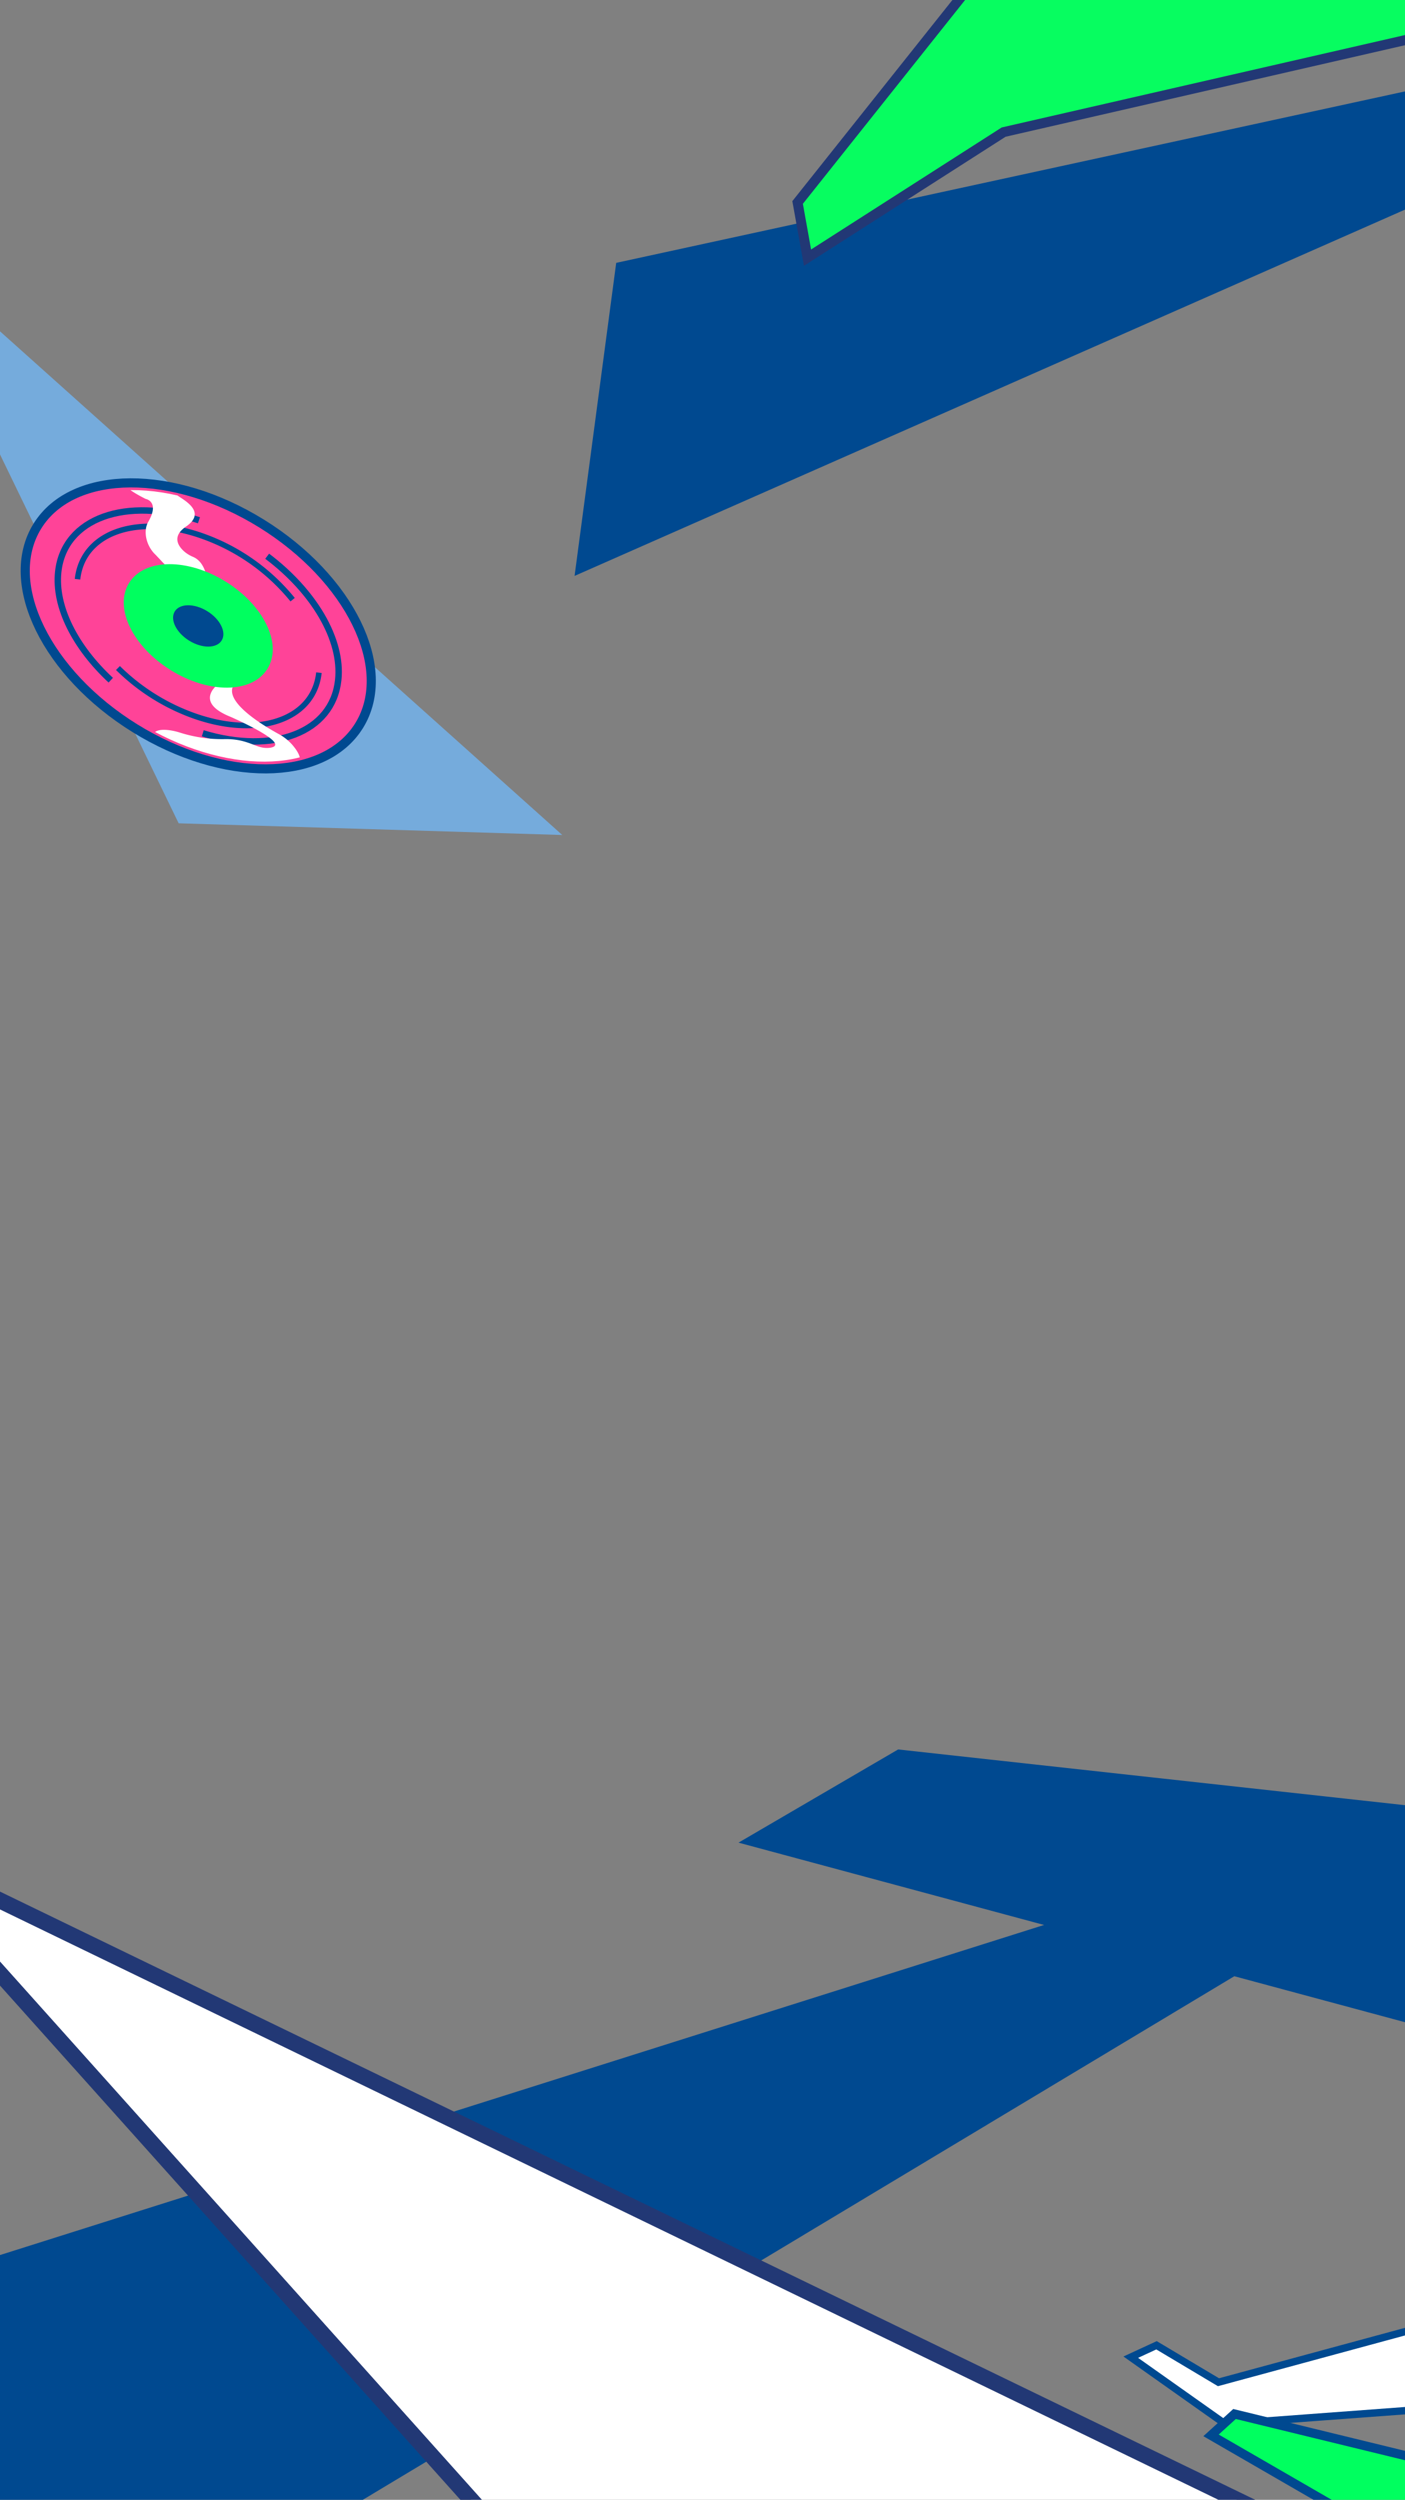 <svg xmlns="http://www.w3.org/2000/svg" xmlns:xlink="http://www.w3.org/1999/xlink" width="375" height="667" viewBox="0 0 375 667">
  <rect x="0" y="0" width="375" height="667" fill="#808080" stroke="none"/>
  <defs>
    <clipPath id="clip-path">
      <path id="Path_155" data-name="Path 155" d="M1427.81-6.653H1149.017V675.174h392.816V-6.653Z" fill="none"/>
    </clipPath>
    <clipPath id="clip-path-2">
      <ellipse id="Ellipse_14" data-name="Ellipse 14" cx="30.3" cy="48.344" rx="30.3" ry="48.344" transform="matrix(0.527, -0.85, 0.85, 0.527, 0, 51.493)" fill="none"/>
    </clipPath>
    <clipPath id="clip-bg-home-banner-1">
      <rect width="375" height="667"/>
    </clipPath>
  </defs>
  <g id="bg-home-banner-1" clip-path="url(#clip-bg-home-banner-1)">
    <g id="Group_3427" data-name="Group 3427" transform="translate(-0.268)">
      <g id="Group_3106" data-name="Group 3106" transform="translate(-1157.017 -0.347)">
        <g id="Group_3105" data-name="Group 3105" clip-path="url(#clip-path)">
          <path id="Path_1" data-name="Path 1" d="M1427.81-6.653H1149.017V675.174h392.816V-6.653Z" fill="none"/>
          <g id="Group_3087" data-name="Group 3087">
            <g id="Group_3020" data-name="Group 3020" transform="translate(9.185 33)">
              <path id="Path_6" data-name="Path 6" d="M1195.782,187.019l102.387,3.122L1120,30.586h0Z" fill="#75abdc"/>
            </g>
            <g id="Group_3022" data-name="Group 3022" transform="translate(-106 -38)">
              <path id="Path_10" data-name="Path 10" d="M1463.606,529.575l416.406,112.164L1906.2,550.72l-402.918-44.3Z" fill="#004990"/>
              <path id="Path_11" data-name="Path 11" d="M1880.871,643.26l-1.182-.318L1460.4,530l42.6-24.865,404.8,44.507ZM1466.809,529.148l412.345,111.07,25.44-88.421L1503.554,507.7Z" fill="#004990"/>
            </g>
            <g id="Group_3025" data-name="Group 3025" transform="translate(-24.395 -78)">
              <path id="Path_16" data-name="Path 16" d="M1347.239,149.49l339-73.666-349.715,154.2Z" fill="#004990"/>
              <path id="Path_17" data-name="Path 17" d="M1335.037,232.009l11.111-83.524.833-.181,350.745-76.218Zm13.293-81.514-10.317,77.548L1674.755,79.562Z" fill="#004990"/>
            </g>
            <g id="Group_3026" data-name="Group 3026" transform="translate(-24.395 -78)">
              <path id="Path_18" data-name="Path 18" d="M1394.565,132.369l45.058-56.6L1586.8,65.626l22.559-96.4L1618.2-21.7,1603.95,78.222l-154.4,35.372-52.343,33.5Z" fill="#07fd60"/>
              <path id="Path_19" data-name="Path 19" d="M1396.258,149.275l-3.1-17.261.373-.469,45.421-57.058,146.785-10.115,22.887-97.807L1619.6-22.157l-.093.644L1605.132,79.31l-155.058,35.524Zm-.285-16.55,2.191,12.188,50.87-32.557.225-.051,153.509-35.17L1616.8-21.242l-6.7-6.881-22.23,95L1440.3,77.048Z" fill="#223875"/>
            </g>
          </g>
          <rect id="Rectangle_157" data-name="Rectangle 157" width="397.009" height="265.161" transform="translate(1107.623 436.472)" fill="none"/>
          <rect id="Rectangle_158" data-name="Rectangle 158" width="320.126" height="320.126" transform="translate(1196.255 393.502)" fill="none"/>
          <g id="Group_3424" data-name="Group 3424" transform="translate(797.854 -104.755)">
            <ellipse id="Ellipse_12" data-name="Ellipse 12" cx="30.895" cy="49.294" rx="30.895" ry="49.294" transform="matrix(0.527, -0.85, 0.85, 0.527, 354.163, 272.38)" fill="#ff4398" stroke="#004990" stroke-miterlimit="10" stroke-width="4.867"/>
            <ellipse id="Ellipse_13" data-name="Ellipse 13" cx="30.895" cy="49.294" rx="30.895" ry="49.294" transform="matrix(0.527, -0.85, 0.85, 0.527, 354.163, 272.38)" fill="#ff4398"/>
            <path id="Path_4662" data-name="Path 4662" d="M400.282,298.281c-9.407-8.735-15.041-19.543-14.02-28.933,1.561-14.35,18.1-20.2,37.558-13.741" transform="translate(-11.288 -11.69)" fill="#ff4398" stroke="#004990" stroke-miterlimit="10" stroke-width="1.715"/>
            <path id="Path_4663" data-name="Path 4663" d="M463.141,271.862c12.312,9.267,20.15,22.126,18.96,33.062-1.523,14-17.306,19.912-36.15,14.189" transform="translate(-32.4 -18.35)" fill="#ff4398" stroke="#004990" stroke-miterlimit="10" stroke-width="1.715"/>
            <path id="Path_4664" data-name="Path 4664" d="M394.289,273.658c1.409-12.953,16.973-17.873,34.763-10.989A54.288,54.288,0,0,1,451.7,279.12" transform="translate(-14.164 -14.007)" fill="#ff4398" stroke="#004990" stroke-miterlimit="10" stroke-width="1.478"/>
            <path id="Path_4665" data-name="Path 4665" d="M464.6,319.205c-1.409,12.953-16.973,17.873-34.763,10.989a55.347,55.347,0,0,1-18.878-12.228" transform="translate(-20.047 -34.624)" fill="#ff4398" stroke="#004990" stroke-miterlimit="10" stroke-width="1.478"/>
            <g id="Group_3423" data-name="Group 3423" transform="translate(355.284 220.882)">
              <g id="Group_3422" data-name="Group 3422" transform="translate(0 0)" clip-path="url(#clip-path-2)">
                <path id="Path_4666" data-name="Path 4666" d="M408.754,227.579s-4,5.642,8.615,11.853c0,0,3.829.672.718,6.062-1.5,2.593-.525,6.417,1.751,8.677,1.665,1.654,4.087,4.654,6.448,5.866,0,0,1.814,1.582.309,11.155s12.538,12.873,12.538,12.873,3.268.012-1.728,4.266c0,0-8,5.007,2.633,9.252,0,0,16.562,7.218,10.633,8.232a6.312,6.312,0,0,1-2.464-.111c-2.236-.509-4.6-2.254-9.661-2.18a37,37,0,0,1-11.914-1.7c-4.068-1.3-10.9-1.892-5.5,5.884l2.787,5.44L452.1,327.188l-1.911-3.159s-15.651-13.47-4.66-12.33c0,0,18.307,2.831,11.555-5.942A13.052,13.052,0,0,0,453,302.234c-4.783-2.6-18.264-10.689-9.929-14.979,0,0-5.652-15.332-9.238-19.206,0,0,1.662-10.788-3.806-13.148a8.516,8.516,0,0,1-2.637-1.689c-1.526-1.48-2.885-3.918.723-6.387,5.772-3.951-.7-7.152-2.276-8.318s-5.463-5.3-1.986-6.005l1.625-3-14.588-6.2Z" transform="translate(-374.341 -222.093)" fill="#fff"/>
              </g>
            </g>
            <ellipse id="Ellipse_15" data-name="Ellipse 15" cx="13.138" cy="20.962" rx="13.138" ry="20.962" transform="matrix(0.527, -0.85, 0.85, 0.527, 387.6, 272.228)" fill="#00ff5f" stroke="#00ff5f" stroke-miterlimit="10" stroke-width="1.53"/>
            <ellipse id="Ellipse_16" data-name="Ellipse 16" cx="4.614" cy="7.362" rx="4.614" ry="7.362" transform="matrix(0.527, -0.85, 0.85, 0.527, 403.65, 272.156)" fill="#004990"/>
          </g>
        </g>
      </g>
      <g id="Group_3386" data-name="Group 3386" transform="translate(137.058 -159.045)">
        <path id="Path_2" data-name="Path 2" d="M1459.692,494.023,889.162,674.355,1167.1,684.91l288.492-173.271Z" transform="translate(-1215.813 146.396)" fill="#004990"/>
        <g id="Group_3020-2" data-name="Group 3020" transform="translate(-176.459 644.546) rotate(-16)">
          <path id="Path_6-2" data-name="Path 6" d="M133.722,276.036l180.668,5.508L0,0H0Z" transform="translate(6.664 8.842)" fill="#fff"/>
          <path id="Path_7" data-name="Path 7" d="M326.855,292.705l-187.832-5.728L0,0Zm-185.108-9.929,173.506,5.29L13.328,17.684Z" fill="#223875"/>
        </g>
        <g id="Group_3420" data-name="Group 3420" transform="translate(-480.761 362.063)">
          <path id="Path_4656" data-name="Path 4656" d="M698.7,471.05l6.871-3.175,16.535,9.861,91.78-24.887-7.064,29.881-82.9,6.159Z" transform="translate(-52.92 -45.126)" fill="#fff" stroke="#004990" stroke-miterlimit="10" stroke-width="1.964"/>
          <path id="Path_4659" data-name="Path 4659" d="M824.6,535.722,809.986,562.9l-70.4-40.673,6.268-5.7Z" transform="translate(-72.383 -75.443)" fill="#00ff5f" stroke="#004990" stroke-miterlimit="10" stroke-width="2.434"/>
        </g>
      </g>
    </g>
  </g>
</svg>
